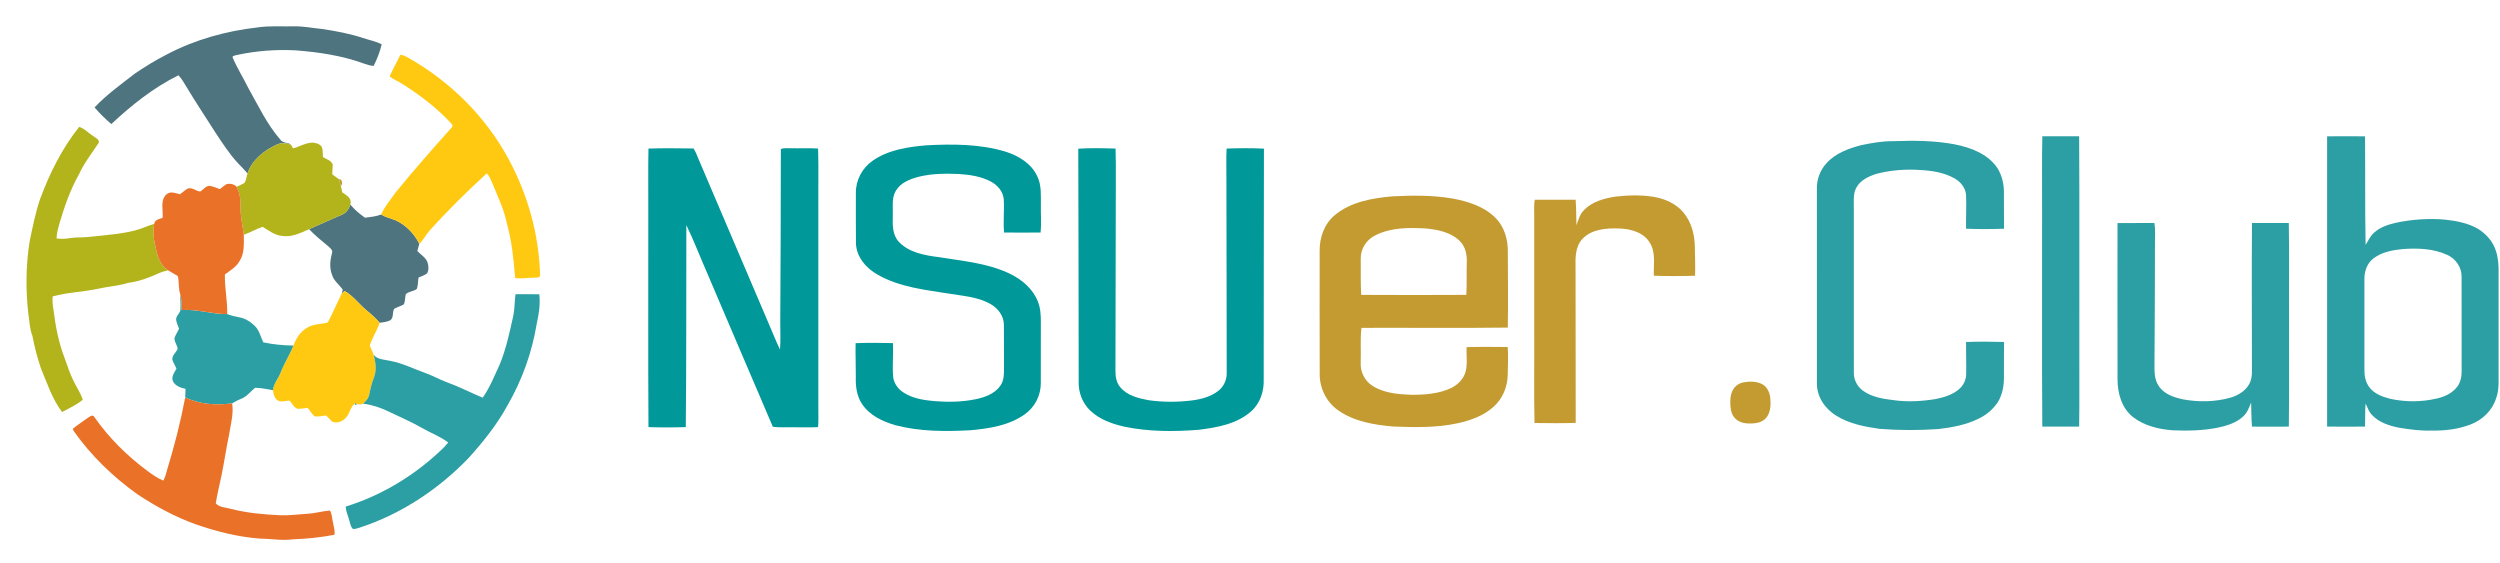 <svg xmlns="http://www.w3.org/2000/svg" width="1932" height="435" version="1.1" style="">
    <rect id="backgroundrect" width="100%" height="100%" x="0" y="0" fill="none" stroke="none"/>


    <g class="currentLayer" style="">
        <title>Layer 1</title>
        <g fill="#3e6974" id="svg_1">
            <path d="m198.97 21.2c9.27-1.41 18.69-0.64 28.03-0.83 7.4-0.24 14.65 1.4 21.99 2.04 10.67 1.61 21.33 3.56 31.59 6.98 4.8 1.6 9.87 2.51 14.39 4.86-1.35 5.78-3.57 11.41-6.22 16.71-2.43-0.22-4.8-0.85-7.09-1.7-17.19-6.29-35.46-9.02-53.65-10.38-14.82-0.68-29.76 0.35-44.28 3.49-1.41 0.38-3.09 0.41-4.13 1.57 3.41 8.38 8.36 16.01 12.33 24.12 7.72 13.66 14.45 28.15 24.87 40.03 1.86 2.72 5.64 1.76 8.03 3.7-3.57-1.08-7.5-1.8-10.98 0.02-9.71 4.37-19.05 11.81-22.56 22.2-2.38-2.72-4.86-5.34-7.4-7.9-6.67-7.18-11.97-15.47-17.37-23.61-7.36-11.63-15.06-23.05-22.11-34.87-2.01-3.25-3.87-6.65-6.5-9.46-19.27 9.53-36.26 23.09-51.89 37.72-4.58-3.99-9.01-8.22-12.94-12.86 9.22-9.85 20.31-17.73 30.93-26.01 8.04-5.46 16.34-10.61 25.03-15 21.66-11.41 45.66-18.06 69.93-20.82z"
                  opacity=".92" id="svg_2"/>
            <path d="m263.95 166.02c3.49-1.31 5.72-4.47 6.74-7.95 3.28 3.92 7.2 7.27 11.4 10.18 4.2-0.55 8.48-0.93 12.47-2.48 3.25 2.03 7.01 2.88 10.57 4.22 8.3 3.57 14.92 10.38 18.93 18.42-0.49 1.86-1 3.72-1.56 5.56 2.61 2.88 6.4 4.86 7.84 8.66 0.92 2.7 1.17 5.95-0.23 8.53-1.86 1.67-4.44 2.21-6.65 3.29-0.51 2.9-0.35 5.95-1.29 8.75-2.46 2.13-6.32 1.84-8.59 4.2-0.61 2.55-0.38 5.32-1.43 7.76-2.38 1.43-5.13 2.11-7.54 3.49-1.59 2.72-0.15 6.86-3.04 8.88-2.53 1.26-5.39 1.56-8.15 1.93-3.09-3.56-6.6-6.71-10.24-9.69-5.81-4.8-10.3-11.19-16.97-14.91-0.73 0.68-1.44 1.38-2.13 2.1 0.3-1.03 0.57-2.06 0.82-3.09-2.67-3.9-6.91-6.76-8.29-11.48-2.16-5.42-1.49-11.35-0.03-16.84 0.89-2.31-1.53-3.86-2.92-5.26-5.11-4.19-10.24-8.39-14.81-13.18 8.39-3.64 16.69-7.48 25.1-11.09z"
                  opacity=".92" id="svg_3"/>
        </g>
        <g fill="#ffc911" id="svg_4">
            <path d="m309.43 42.32c2.13 0.25 4.05 1.23 5.92 2.22 32.47 18.31 60.01 45.55 77.71 78.43 14.91 27.54 23.53 58.56 24.33 89.89-0.14 1.81-2.39 1.59-3.7 1.69-5.21-0.09-10.42 1.13-15.6 0.28-1.13-14.25-2.53-28.59-6.45-42.41-2.14-10.56-6.88-20.29-10.89-30.21-1.37-2.82-2.21-6.07-4.65-8.19-15.26 14.06-30.13 28.61-44 44.07-2.96 3.22-4.83 7.3-8.04 10.32-4.01-8.04-10.63-14.85-18.93-18.42-3.56-1.34-7.32-2.19-10.57-4.22 2.67-6.3 7.32-11.47 11.18-17.05 13.89-17.05 28.42-33.57 43.11-49.93 1.17-0.96 0.95-2.55-0.18-3.44-11.01-11.85-23.97-21.78-37.62-30.39-3.21-2.17-7-3.43-9.96-5.98 2.54-5.67 5.65-11.06 8.34-16.66z"
                  id="svg_5"/>
            <path d="m266.21 224.86c6.67 3.72 11.16 10.11 16.97 14.91 3.64 2.98 7.15 6.13 10.24 9.69-2.08 6.05-5.65 11.45-7.69 17.52 0.93 2.42 2.16 4.73 2.98 7.2 1.64 5.74 2.47 12.11 0.19 17.8-1.66 4.07-2.64 8.35-3.49 12.64-0.48 3.05-2.62 5.4-4.88 7.34l-0.74 0.38c-0.12 0.04-0.36 0.13-0.48 0.18l-3.28-0.16c-0.37-0.18-1.12-0.55-1.49-0.73l-0.53 0.51c-3.69 2.94-3.84 8.37-7.45 11.42-2.44 2.42-6.08 3.47-9.41 2.52-2.03-1.37-3.26-3.62-5.27-4.98-2.87 0.2-5.72 1.1-8.6 0.66-2.43-1.61-3.57-4.53-5.56-6.6-2.52 0.25-5.01 0.84-7.55 0.77-3.1-0.75-4.25-4.12-6.25-6.24-3.28-0.32-7.17 1.85-9.89-0.71-2.2-1.79-2.66-4.81-3.09-7.44 0.43-5.17 4.3-9.02 5.98-13.75 2.75-7.16 7-13.61 9.83-20.73 2.01-5.51 5.32-10.79 10.55-13.75 4.76-3.1 10.64-2.69 15.96-4.03 3.94-7.27 7.06-14.95 10.82-22.32 0.69-0.72 1.4-1.42 2.13-2.1z"
                  id="svg_6"/>
        </g>
        <g fill="#b3b31c" id="svg_7">
            <path d="m61.22 98.02c4.35 1.46 7.42 5.11 11.27 7.46 1.61 1.32 5.07 2.64 3.57 5.25-5.25 7.94-11.21 15.49-15.14 24.23-6.59 11.64-11.01 24.33-14.8 37.11-1.07 4-2.35 8.01-2.42 12.19 3.37 0.51 6.79 0.34 10.14-0.21 5.03-0.87 10.15-0.36 15.2-0.98 11.73-1.39 23.62-1.98 35.11-4.93 5.16-1.27 9.94-3.66 15.04-5.14-1.09 5.42-0.61 10.98 0.68 16.32 1.44 7.21 3.36 15.39 10.05 19.58-2.36 0.56-4.73 1.17-6.95 2.16-7.59 3.47-15.52 6.49-23.85 7.52-7.49 2.39-15.44 2.77-23.1 4.53-11.69 2.52-23.84 2.76-35.36 5.97-0.26 3.46 0.1 6.93 0.67 10.35 1.61 12.7 3.96 25.42 8.65 37.39 2.19 6.11 4.16 12.34 7.14 18.13 2.25 4.66 5.25 8.98 6.85 13.95-4.77 3.99-10.53 6.59-15.97 9.54-7.72-10.05-11.56-22.4-16.43-33.96-2.7-8.15-4.96-16.48-6.52-24.93-2.14-5.26-2.13-11-3.08-16.52-2.24-18.71-1.99-37.7 0.91-56.32 2.32-11.09 4.48-22.25 8.14-32.99 7.38-19.85 16.96-39.09 30.2-55.7z"
                  id="svg_8"/>
            <path d="m213.85 111.81c3.48-1.82 7.41-1.1 10.98-0.02 0.55 0.97 1.11 1.95 1.68 2.91 6.43-1.78 13.13-6.71 19.91-3.21 3.88 1.8 2.72 6.49 3.16 9.92 2.65 1.64 6.33 2.47 7.55 5.68 0.03 2.58-0.42 5.15-0.3 7.74 1.76 1.17 3.47 2.42 5.16 3.7 0.38 1.77 0.92 3.5 1.43 5.24 0.41 1.6 0.7 3.23 1.07 4.84 3.2 2.3 7.85 4.64 6.2 9.46-1.02 3.48-3.25 6.64-6.74 7.95-8.41 3.61-16.71 7.45-25.1 11.09-6.54 2.88-13.39 6.41-20.78 5.2-5.75-0.5-10.37-4.14-15.11-7.04-5 1.7-9.57 4.4-14.54 6.16-0.97-7.31-2.76-14.55-2.53-21.97 0.24-5.2-0.67-10.44-3.01-15.11 2.1-1.04 4.29-1.91 6.26-3.19 1.21-2.2 1.34-4.8 2.15-7.15 3.51-10.39 12.85-17.83 22.56-22.2z"
                  id="svg_9"/>
        </g>
        <g fill="#289da2" id="svg_10" class="">
            <path d="m1578.3 105.32c9.49-0.03 18.98-0.05 28.47 0.01 0.34 54.55 0.04 109.11 0.14 163.67-0.11 20.23 0.2 40.47-0.14 60.69-9.5 0.07-18.99 0.07-28.48 0-0.4-55.22-0.05-110.46-0.17-165.69 0.13-19.56-0.26-39.13 0.18-58.68z"
                  opacity=".98" id="svg_11"/>
            <path d="m1798.4 105.36c9.75-0.1 19.52-0.11 29.27 0 0.31 27.96-0.08 55.94 0.48 83.89 2.05-3.26 3.62-6.97 6.63-9.52 4.59-4.19 10.68-6.13 16.62-7.54 12.45-2.66 25.28-3.56 37.98-2.48 8.89 0.96 17.97 2.65 25.78 7.23 6.32 3.95 11.59 9.96 13.76 17.19 1.78 5.43 2.1 11.2 1.99 16.88-0.04 26.99-0.02 53.99 0 80.98 0.12 5.35-0.04 10.82-1.94 15.88-2.89 9.42-10.72 16.8-19.82 20.21-9.57 3.66-19.92 4.89-30.11 4.66-8.6 0.24-17.16-0.87-25.61-2.3-7.33-1.54-14.95-4.02-20.22-9.61-2.53-2.46-3.61-5.9-5.06-9-0.55 5.93-0.19 11.88-0.47 17.83-9.76 0.12-19.53 0.12-29.28 0-0.05-74.77-0.05-149.54 0-224.3m58.06 87.15c-7.67 0.76-15.61 2.29-21.94 6.95-5.17 3.7-7.47 10.32-7.29 16.49 0.03 23.37 0.02 46.73 0 70.09-0.05 4.58 0.91 9.31 3.68 13.06 3.74 5.14 10.01 7.5 15.96 9.03 11.83 2.64 24.25 2.64 36.07-0.11 6.07-1.28 12.14-4.09 15.98-9.14 2.61-3.36 3.43-7.71 3.43-11.88-0.05-24.34 0.01-48.68-0.03-73.02 0.21-7.35-4.61-14.11-11.2-17.06-10.79-4.92-23.03-5.3-34.66-4.41z"
                  opacity=".98" id="svg_12"/>
            <path d="m1438.2 112.22c8.17-1.72 16.46-3.19 24.85-3.11 15.87-0.59 31.91-0.52 47.58 2.45 12.33 2.45 25.37 7.28 32.79 18.05 3.91 5.99 5.4 13.29 5.22 20.37-0.1 8.92 0.14 17.85 0.06 26.78-9.77 0.36-19.57 0.38-29.33-0.01-0.13-8.59 0.35-17.18 0.02-25.75-0.25-5.72-4.25-10.57-9.09-13.25-8.01-4.43-17.24-5.88-26.26-6.37-11.28-0.78-22.7 0.07-33.65 2.88-6 1.89-12.42 4.75-15.65 10.47-2.72 4.61-2.06 10.15-2.11 15.27 0.04 42.67-0.01 85.34 0.02 128.01-0.13 5.56 2.75 10.95 7.29 14.12 7.01 4.89 15.67 6.2 23.97 7.18 10.54 1.44 21.27 0.8 31.74-0.88 6.68-1.34 13.6-3.36 18.73-8.07 3.19-2.87 5.07-7.06 5.08-11.36 0.16-8.24-0.18-16.48-0.09-24.72 9.77-0.31 19.57-0.3 29.34 0 0.06 8.91-0.17 17.83-0.07 26.74 0.13 6.87-1.12 13.96-4.77 19.87-3.76 5.55-9.07 10.05-15.17 12.83-9.58 4.68-20.16 6.61-30.66 7.85-15.22 1.05-30.52 1.06-45.73-0.17-11.56-1.68-23.44-3.93-33.45-10.27-8.61-5.32-14.95-14.74-14.75-25.09-0.06-50.02-0.02-100.04-0.02-150.06-0.17-7.17 2.41-14.35 7.27-19.64 6.87-7.83 17.02-11.56 26.84-14.12z"
                  opacity=".98" id="svg_13"/>
            <path d="m1636.4 172.37c9.5-0.05 19-0.03 28.51-0.02 0.87 4.84 0.38 9.76 0.45 14.65-0.04 31.33-0.14 62.67-0.37 94 0 5.73-0.27 11.97 3.08 16.95 4.08 6.61 11.99 9.22 19.2 10.72 11.96 2.17 24.44 1.96 36.2-1.29 6.06-1.7 11.98-5.26 14.95-11 2.62-5.04 1.72-10.92 1.87-16.38 0.02-35.89-0.27-71.78 0.06-107.66h28.43c0.47 23.88 0.06 47.77 0.2 71.66-0.12 28.56 0.24 57.14-0.17 85.69-9.49 0.07-18.99 0.08-28.47 0-0.5-6.22-0.53-12.46-0.67-18.68-1.52 3.77-2.86 7.84-5.96 10.65-5.47 5.24-13.02 7.42-20.25 8.93-11.32 2.19-22.92 2.47-34.4 1.95-10.74-0.82-21.79-3.44-30.49-10.09-8.91-6.89-12.18-18.57-12.14-29.41 0.06-40.22-0.18-80.45-0.03-120.67z"
                  opacity=".98" id="svg_14"/>
            <path d="m398.38 227.35c6.13-0.09 12.27 0.06 18.4 0.07 0.82 7.47-0.22 15.05-1.92 22.33-3.59 22.31-11.35 43.95-22.66 63.51-8.12 14.92-18.82 28.22-30.16 40.79-23.32 24.2-52.22 43.33-84.26 53.77-1.71 0.32-3.63 1.49-5.31 0.72-1.58-1.72-1.82-4.17-2.53-6.3-0.88-3.61-2.72-7.02-2.72-10.79 28.65-8.84 54.82-25.06 76.17-46.03 1.04-1.11 2.01-2.28 2.96-3.46-6.11-4.75-13.53-7.34-20.19-11.21-8.42-4.85-17.39-8.58-26.1-12.85-6.17-2.94-12.73-5.14-19.53-5.94 2.26-1.94 4.4-4.29 4.88-7.34 0.85-4.29 1.83-8.57 3.49-12.64 2.28-5.69 1.45-12.06-0.19-17.8 3.1 3.81 8.29 3.66 12.67 4.64 9.58 1.75 18.3 6.27 27.42 9.48 5.51 1.91 10.57 4.87 16.03 6.9 9.64 3.47 18.74 8.2 28.19 12.12 5.63-7.98 9.2-17.15 13.28-25.97 4.92-12 7.55-24.75 10.39-37.36 1.11-5.49 0.92-11.12 1.69-16.64z"
                  opacity=".98" id="svg_15"/>
            <path d="m139.35 227.67c1.15 3.88 0.95 7.94 1.05 11.94 11.9-0.9 23.33 3.23 35.18 3.12 3.05 1.13 6.21 1.95 9.42 2.51 4.63 0.81 8.74 3.48 12.03 6.74 3.42 3.44 4.37 8.39 6.48 12.6 7.62 1.65 15.45 2.32 23.24 2.48-2.83 7.12-7.08 13.57-9.83 20.73-1.68 4.73-5.55 8.58-5.98 13.75-4.58-0.79-9.15-1.8-13.82-1.85-3.57 2.88-6.41 6.86-10.83 8.54-2.42 0.93-4.65 2.23-6.89 3.51-12.21 1.52-25.08 0.92-36.26-4.66 0.1-2.19 0.18-4.38 0.25-6.56-3.81-0.86-8-2.24-9.8-6.05-1.34-3.52 1.19-6.6 2.77-9.5-0.89-2.42-2.42-4.55-3.18-7.01-0.26-3.27 2.7-5.43 4.07-8.1 0.01-3.07-2.82-5.66-2.37-8.79 0.91-2.46 2.39-4.66 3.5-7.03-0.85-2.6-2.44-5.12-2.24-7.94 0.5-2.29 2.52-3.89 3.23-6.1 0.31-4.1-0.13-8.22-0.02-12.33z"
                  opacity=".98" id="svg_16"/>
            <path d="m274.01 312.14 0.53-0.51c0.37 0.18 1.12 0.55 1.49 0.73-0.39 0.14-1.15 0.42-1.54 0.56l-0.48-0.78z"
                  opacity=".98" id="svg_17"/>
            <path d="m279.31 312.52c0.12-0.05 0.36-0.14 0.48-0.18-0.12 0.04-0.36 0.13-0.48 0.18z" opacity=".98"
                  id="svg_18"/>
        </g>
        <g fill="#009899" id="svg_19" class="selected" fill-opacity="1">
            <path d="m674.26 124.3c12.1-8.51 27.25-10.77 41.64-12 20.39-1.08 41.29-1.08 61.01 4.84 10.12 3.17 20.27 9.22 24.75 19.25 3.3 6.71 2.65 14.37 2.73 21.61-0.19 7.23 0.54 14.49-0.24 21.69-9.4 0.08-18.8 0.07-28.2 0.01-0.78-8.54 0.28-17.12-0.24-25.66-0.43-6.03-4.84-11.02-10-13.75-7.59-4.01-16.25-5.28-24.7-5.83-10.48-0.42-21.14-0.37-31.37 2.22-6.56 1.77-13.66 4.53-17.28 10.67-3.58 5.92-2.1 13.1-2.41 19.65-0.23 6.94-0.3 14.81 4.91 20.14 7.91 8.12 19.74 10.2 30.52 11.55 18.78 3.12 38.34 4.59 55.66 13.16 9 4.49 17.3 11.55 21 21.13 2.09 5.06 2.35 10.61 2.32 16.02-0.06 15.65 0.02 31.31-0.03 46.96 0.12 9.44-4.6 18.71-12.3 24.16-12.19 8.71-27.54 11.06-42.11 12.38-19.26 1.03-38.91 1.05-57.7-3.84-10.03-2.85-20.34-7.64-26.18-16.7-4.08-6.15-4.9-13.75-4.67-20.96 0.07-8.6-0.35-17.2-0.16-25.81 9.6-0.35 19.23-0.28 28.84-0.05 0.42 8.57-0.51 17.16 0.13 25.72 0.45 5.03 3.54 9.51 7.69 12.25 7.08 4.77 15.75 6.12 24.08 6.87 10.77 0.85 21.73 0.72 32.34-1.52 7.05-1.49 14.54-4.24 18.8-10.42 2.92-4.06 2.82-9.27 2.81-14.04-0.12-11.02 0.11-22.03-0.1-33.04-0.04-6.66-4.36-12.55-9.97-15.79-9.62-5.7-21.06-6.36-31.84-8.17-18.82-2.98-38.47-4.99-55.37-14.53-9.05-4.93-16.89-13.8-17.14-24.56-0.17-12.99-0.04-25.98-0.06-38.97-0.09-9.72 4.91-19.09 12.84-24.64z"
                  id="svg_20" fill="#009899" fill-opacity="1"/>
            <path d="m501.14 114.82c11.58-0.43 23.2-0.16 34.8-0.08 1.89 2.8 2.94 6.03 4.27 9.11 17.74 41.59 35.5 83.17 53.22 124.76 3.19 7.15 5.91 14.52 9.37 21.54 0.56-7.04 0.14-14.1 0.19-21.15 0.28-44.62 0.41-89.24 0.45-133.86 2.42-0.9 5.04-0.51 7.57-0.57 7.06 0.2 14.14-0.26 21.2 0.23 0.51 15.05 0.06 30.13 0.21 45.2 0 52 0.01 104 0 156-0.03 4.7 0.21 9.4-0.21 14.08-6.4 0.41-12.81 0.06-19.21 0.12-5.24-0.12-10.51 0.31-15.73-0.36-17.09-39.67-33.89-79.48-50.92-119.18-5.38-12.2-10.09-24.72-15.94-36.7-0.15 52.04 0.11 104.09-0.44 156.11-9.6 0.32-19.23 0.33-28.83 0-0.34-56.01-0.05-112.05-0.14-168.07 0.1-15.72-0.21-31.46 0.14-47.18z"
                  id="svg_21" fill="#009899" fill-opacity="1"/>
            <path d="m833.3 114.9c9.58-0.58 19.23-0.38 28.82-0.09 0.43 16.05 0.04 32.12 0.14 48.19-0.01 41.01-0.1 82.02-0.24 123.04-0.06 4.59 0.56 9.56 3.7 13.17 5.35 6.49 14 8.61 21.9 10.06 10.9 1.56 22.02 1.54 32.94 0.26 7.5-0.91 15.24-2.88 21.22-7.71 4.1-3.29 6.39-8.5 6.22-13.75 0.04-49.69-0.21-99.38-0.23-149.07 0.08-8.06-0.29-16.13 0.15-24.19 9.6-0.33 19.25-0.43 28.85 0.05 0 59.39-0.25 118.79-0.18 178.18 0.37 9.13-2.7 18.67-9.69 24.83-11.16 9.88-26.55 12.56-40.87 14.3-18.94 1.46-38.21 1.48-56.89-2.39-9.56-2.13-19.28-5.55-26.51-12.4-6.06-5.74-9.28-14.1-9.01-22.41 0.06-60.02-0.27-120.05-0.32-180.07z"
                  id="svg_22" fill="#009899" fill-opacity="1"/>
        </g>
        <g fill="#c39b30" id="svg_23" class="">
            <path d="m261.99 138.53c2.44-0.57 3.1 3.94 1.43 5.24-0.51-1.74-1.05-3.47-1.43-5.24z" id="svg_24"/>
            <path d="m1075.9 151.75c15.33-0.8 30.84-0.98 46.04 1.57 12.17 2.2 24.84 6.01 33.75 15.04 7 6.92 9.77 17.03 9.56 26.66-0.05 19.38 0.42 38.77-0.04 58.14-37.67 0.49-75.37 0.06-113.05 0.2-1.11 8.81-0.25 17.76-0.61 26.62-0.47 7.21 3.04 14.47 9.23 18.28 8.97 5.65 19.94 6.48 30.27 6.86 10.38-0.04 21.21-0.8 30.69-5.4 5.2-2.64 9.67-7.23 11.02-13.03 1.42-6.05 0.32-12.29 0.6-18.42 10.59-0.33 21.2-0.17 31.8-0.1 0.54 7.27 0.09 14.57-0.02 21.84-0.18 9.11-4.01 18.16-10.82 24.28-7.76 7.05-17.97 10.69-28.07 12.85-16.18 3.49-32.86 3.14-49.29 2.5-14.88-1.29-30.49-3.76-42.93-12.62-8.99-6.28-14.28-17.12-14.17-28.04-0.12-31.66-0.03-63.31-0.04-94.97-0.17-10.3 3.54-20.92 11.61-27.64 12.3-10.38 28.91-13.22 44.47-14.62m-12.95 30.06c-6.86 3.29-11.6 10.52-11.37 18.2 0.12 9.29-0.2 18.6 0.35 27.87 27.06 0.16 54.14 0.15 81.21 0 0.56-8.28 0.11-16.59 0.37-24.88 0.27-5.82-0.88-12.07-5.07-16.39-6.92-7.16-17.33-9.18-26.86-10.07-12.97-0.69-26.75-0.73-38.63 5.27z"
                  id="svg_25"/>
            <path d="m1248.9 151.89c9.61-1.1 19.41-1.34 29 0.22 8.63 1.44 17.26 5.16 22.98 12 6.26 7.39 8.81 17.28 8.88 26.83 0.07 7.38 0.48 14.77 0.17 22.15-10.6 0.34-21.25 0.34-31.85 0-0.32-8.4 1.62-17.54-2.92-25.18-4.72-8.44-15.18-11.12-24.19-11.34-9.8-0.33-21.14 0.51-28.2 8.22-5.48 5.99-5.37 14.6-5.18 22.21 0.04 39.93 0.11 79.87 0.12 119.8-10.6 0.39-21.23 0.22-31.84 0.1-0.53-23.28-0.07-46.6-0.22-69.9-0.01-30.33 0-60.67-0.01-91 0.03-3.89-0.34-7.82 0.43-11.66 10.53-0.03 21.06-0.06 31.59 0.01 0.49 6.56 0.4 13.14 0.64 19.71 1.42-4.17 2.67-8.66 5.94-11.83 6.42-6.61 15.81-9.04 24.66-10.34z"
                  id="svg_26"/>
            <path d="m1347.4 295.47c4.83-0.83 10.19-0.9 14.61 1.53 3.9 2.18 5.74 6.69 6.11 10.97 0.43 5.07 0.2 10.78-3.19 14.89-2.61 3.2-6.91 4.23-10.85 4.4-4.44 0.22-9.38-0.33-12.75-3.53-2.75-2.46-3.79-6.22-4.04-9.77-0.28-4.29-0.22-8.88 1.96-12.73 1.64-3.05 4.78-5.1 8.15-5.76z"
                  id="svg_27"/>
        </g>
        <g fill="#ea7128" id="svg_28">
            <path d="m169.94 146.13c1.77-1.31 3.38-2.85 5.3-3.92 2.69-0.49 5.73 0.04 7.64 2.14 2.34 4.67 3.25 9.91 3.01 15.11-0.23 7.42 1.56 14.66 2.53 21.97-0.05 6.92 0.7 14.51-3.43 20.53-2.55 4.54-7.19 7.12-11.21 10.16-0.23 10.23 2.04 20.35 1.8 30.61-11.85 0.11-23.28-4.02-35.18-3.12-0.1-4 0.1-8.06-1.05-11.94-1.54-4.61-0.89-9.54-1.85-14.26-2.45-1.63-5.13-2.88-7.58-4.51-6.69-4.19-8.61-12.37-10.05-19.58-1.29-5.34-1.77-10.9-0.68-16.32 0.35-3.27 3.94-3.72 6.43-4.6 0.67-5.94-2.03-13.2 2.76-17.97 3.01-3 7.2-1.18 10.68-0.29 2.05-1.4 3.8-3.22 5.98-4.41 3.55-1.23 6.42 2.06 9.78 2.27 2.39-1.42 4.11-4.36 7.14-4.39 2.78 0.38 5.32 1.69 7.98 2.52z"
                  id="svg_29"/>
            <path d="m143.14 307.08c11.18 5.58 24.05 6.18 36.26 4.66 1.24 7.9-1.03 15.73-2.24 23.48-2.23 10.72-3.83 21.55-5.99 32.29-1.57 7.13-3.22 14.25-4.44 21.46 2.95 3.36 7.79 3.13 11.77 4.3 12.58 3.22 25.55 4.39 38.49 4.93 7.04 0.25 14.03-0.78 21.05-1.18 5.72-0.32 11.23-2.09 16.94-2.45 1.7 2.76 1.55 6.2 2.36 9.28 0.46 3.11 1.76 6.26 1.07 9.43-10.52 2.03-21.2 3.15-31.91 3.49-8.49 1.22-16.97-0.47-25.47-0.52-17.16-1.27-33.94-5.54-50.14-11.19-15.86-5.74-30.75-13.85-44.78-23.14-18.86-13.5-35.8-29.84-49.15-48.84-0.17-0.43-0.53-1.28-0.7-1.7 3.87-3.23 8.13-5.95 12.22-8.89 1.21-0.83 3.29-2.17 4.33-0.37 11.22 16.16 25.43 30.16 41.19 41.89 3.85 2.8 7.77 5.58 12.19 7.41 1.53-2.52 2.12-5.42 2.91-8.21 5.68-18.44 10.45-37.18 14.04-56.13z"
                  id="svg_30"/>
        </g>
    </g>
</svg>